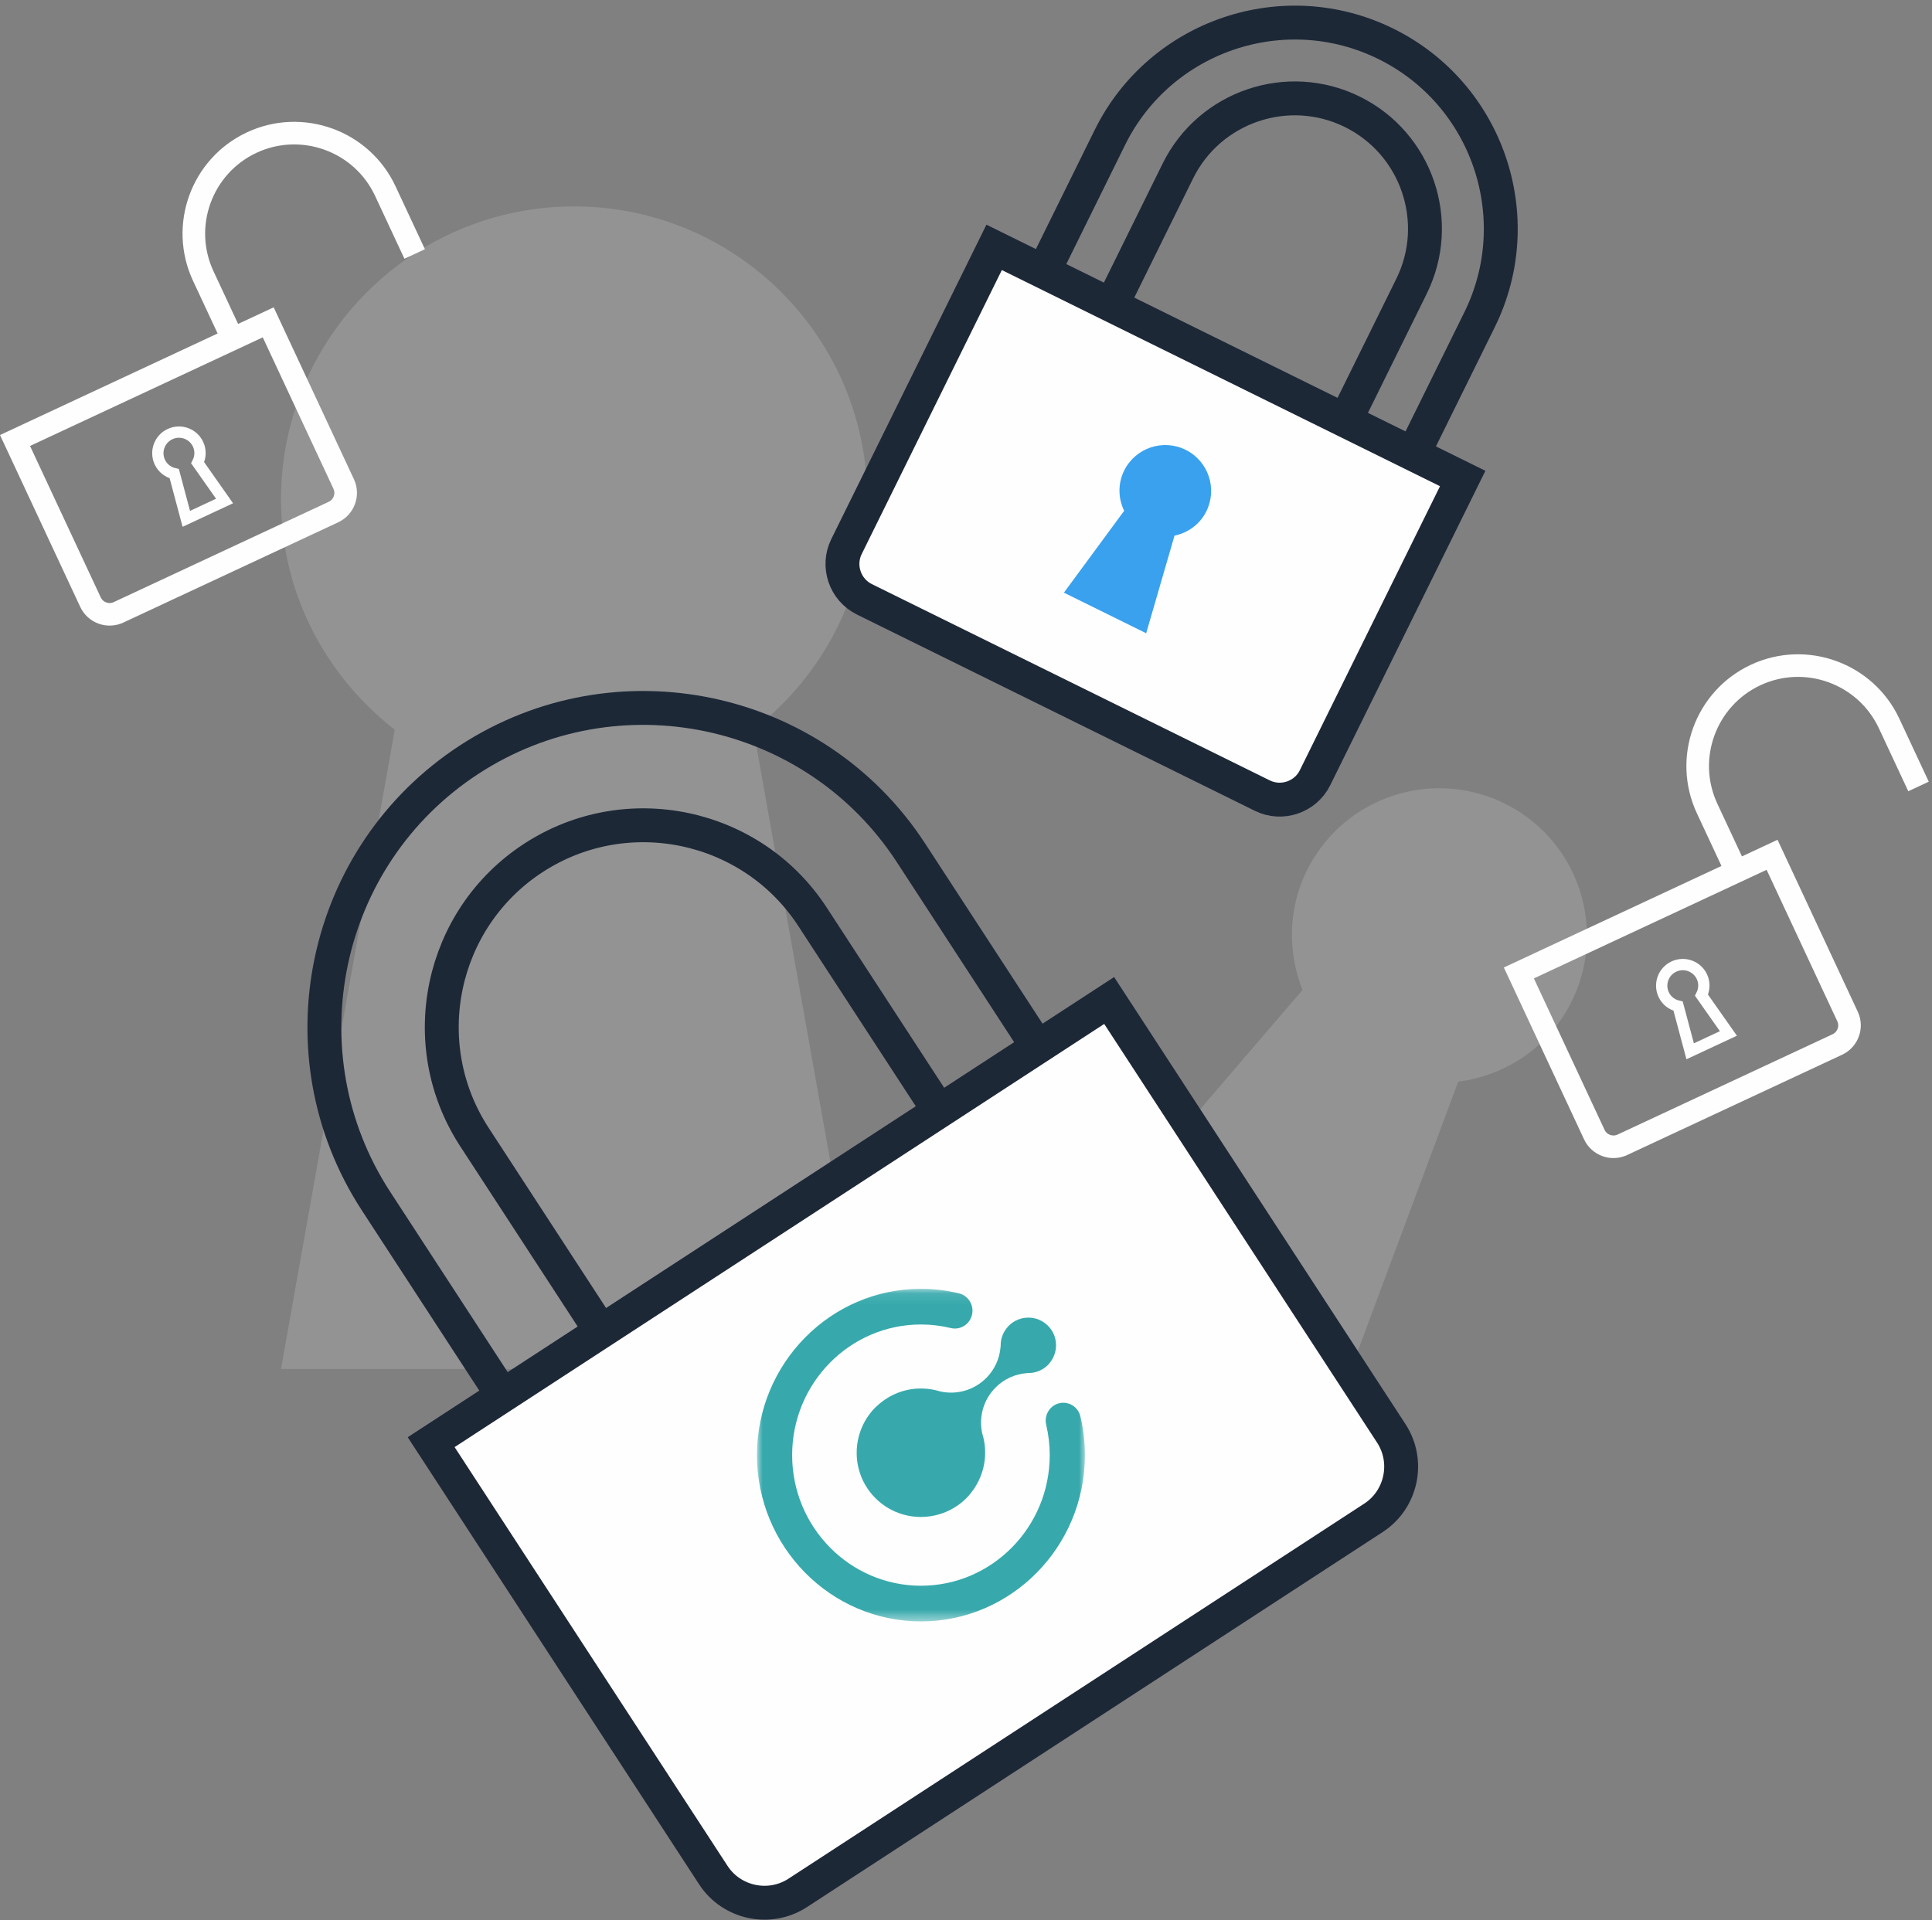 <?xml version="1.0" encoding="UTF-8"?>
<svg width="171px" height="170px" viewBox="0 0 171 170" version="1.1" xmlns="http://www.w3.org/2000/svg" xmlns:xlink="http://www.w3.org/1999/xlink">
    <rect x="0" y="0" width="171" height="170" fill="#808080" stroke="none"/>
    <!-- Generator: Sketch 53.2 (72643) - https://sketchapp.com -->
    <title>logs</title>
    <desc>Created with Sketch.</desc>
    <defs>
        <polygon id="path-1" points="0 0.096 29.024 0.096 29.024 29.54 0 29.54"></polygon>
    </defs>
    <g id="Setup" stroke="none" stroke-width="1" fill="none" fill-rule="evenodd">
        <g id="Log-back-in-2" transform="translate(-102, -91)">
            <g id="logs" transform="translate(103, 93)">
                <path d="M75.76,42.218 C75.76,27.889 64.144,16.273 49.815,16.273 C35.487,16.273 23.87,27.889 23.87,42.218 C23.87,50.534 27.853,57.853 33.938,62.6 L23.87,119.197 L75.76,119.197 L65.692,62.6 C71.777,57.853 75.76,50.534 75.76,42.218" id="Fill-1" fill="#FEFEFE" opacity="0.15"></path>
                <path d="M137.65,87.494 C141.317,81.274 139.249,73.261 133.029,69.594 C126.81,65.927 118.796,67.995 115.129,74.215 C113.001,77.825 112.856,82.02 114.282,85.638 L95.429,107.626 L117.951,120.905 L128.064,93.764 C131.921,93.261 135.522,91.103 137.65,87.494" id="Fill-3" fill="#FEFEFE" opacity="0.15"></path>
                <path d="M104.797,112.124 L96.09,117.797 L70.917,79.165 C65.542,70.915 54.457,68.576 46.206,73.952 C37.955,79.329 35.616,90.414 40.992,98.663 L66.164,137.296 L57.457,142.97 L32.284,104.337 C23.78,91.286 27.48,73.75 40.532,65.245 C53.585,56.741 71.121,60.44 79.625,73.491 L104.797,112.124 Z" id="Stroke-5" stroke="#1D2837" stroke-width="3"></path>
                <path d="M120.569,132.368 L69.605,165.575 C67.117,167.196 63.756,166.487 62.135,163.999 L37.162,125.672 L97.171,86.571 L122.145,124.899 C123.765,127.386 123.056,130.747 120.569,132.368" id="Fill-7" fill="#FEFEFE"></path>
                <path d="M120.569,132.368 L69.605,165.575 C67.117,167.196 63.756,166.487 62.135,163.999 L37.162,125.672 L97.171,86.571 L122.145,124.899 C123.765,127.386 123.056,130.747 120.569,132.368 Z" id="Stroke-9" stroke="#1D2837" stroke-width="3"></path>
                <g id="komodo-icon" transform="translate(80.559, 127) rotate(-360) translate(-80.559, -127) translate(66, 112)">
                    <g id="Group-3">
                        <mask id="mask-2" fill="white">
                            <use xlink:href="#path-1"></use>
                        </mask>
                        <g id="Clip-2"></g>
                        <path d="M14.512,29.54 C6.51,29.54 -3.85664199e-05,22.935 -3.85664199e-05,14.818 C-3.85664199e-05,6.7 6.51,0.096 14.512,0.096 C15.638,0.096 16.77,0.231 17.876,0.498 C18.713,0.699 19.229,1.551 19.031,2.399 C18.832,3.247 17.994,3.771 17.157,3.57 C16.286,3.36 15.396,3.254 14.512,3.254 C8.226,3.254 3.112,8.441 3.112,14.818 C3.112,21.194 8.226,26.382 14.512,26.382 C20.797,26.382 25.911,21.194 25.911,14.818 C25.911,13.919 25.806,13.014 25.597,12.128 C25.398,11.28 25.915,10.429 26.751,10.227 C27.588,10.024 28.426,10.548 28.626,11.397 C28.89,12.522 29.024,13.673 29.024,14.818 C29.024,22.935 22.513,29.54 14.512,29.54" id="Fill-1" fill="#37A9AC" mask="url(#mask-2)"></path>
                    </g>
                    <path d="M25.756,3.366 C24.797,2.407 23.243,2.407 22.284,3.366 C22.263,3.387 22.248,3.412 22.227,3.434 C21.842,3.848 21.621,4.361 21.576,4.888 L21.576,4.891 C21.576,4.977 21.572,5.063 21.568,5.151 C21.564,5.211 21.555,5.27 21.549,5.329 C21.453,6.304 21.034,7.251 20.288,7.997 C19.173,9.112 17.609,9.505 16.177,9.171 C16.066,9.146 15.955,9.115 15.847,9.08 C15.38,8.967 14.901,8.915 14.423,8.922 C13.068,8.941 11.724,9.452 10.659,10.434 C10.602,10.487 10.54,10.531 10.486,10.586 C9.738,11.334 9.248,12.238 9.003,13.193 C8.52,15.077 9.01,17.158 10.486,18.632 C12.118,20.265 14.496,20.692 16.525,19.925 C17.257,19.648 17.944,19.22 18.533,18.631 C18.775,18.389 18.981,18.126 19.17,17.854 C20.115,16.5 20.411,14.83 20.041,13.282 C20.007,13.179 19.981,13.076 19.956,12.973 C19.952,12.957 19.947,12.942 19.943,12.926 C19.616,11.499 20.009,9.941 21.121,8.83 C21.884,8.066 22.859,7.646 23.856,7.562 C23.889,7.559 23.921,7.554 23.953,7.552 C24.046,7.546 24.138,7.542 24.231,7.542 C24.237,7.542 24.247,7.542 24.253,7.542 C24.802,7.491 25.335,7.255 25.755,6.836 C25.854,6.736 25.937,6.627 26.016,6.516 C26.697,5.558 26.614,4.224 25.756,3.366" id="Fill-4" fill="#37A9AC"></path>
                </g>
                <path d="M28.52,43.327 L9.487,52.211 C8.559,52.644 7.444,52.239 7.01,51.31 L0.329,36.996 L22.74,26.536 L29.421,40.85 C29.854,41.779 29.449,42.893 28.52,43.327 Z" id="Stroke-13" stroke="#FEFEFE" stroke-width="2"></path>
                <path d="M35.703,20.486 L33.102,14.914 C31.029,10.473 25.729,8.546 21.286,10.619 C16.844,12.693 14.917,17.993 16.99,22.435 L19.591,28.006" id="Stroke-15" stroke="#FEFEFE" stroke-width="2"></path>
                <path d="M16.531,37.331 C16.095,36.396 14.984,35.993 14.049,36.429 C13.114,36.865 12.71,37.976 13.147,38.911 C13.4,39.453 13.882,39.81 14.424,39.934 L15.49,43.932 L18.875,42.352 L16.495,38.967 C16.747,38.472 16.784,37.873 16.531,37.331 Z" id="Stroke-17" stroke="#FEFEFE"></path>
                <path d="M116.779,53.008 L110.761,50.039 L123.934,23.34 C126.748,17.64 124.397,10.713 118.695,7.899 C112.993,5.085 106.066,7.436 103.253,13.136 L90.08,39.836 L84.063,36.867 L97.236,10.168 C101.686,1.147 112.644,-2.57 121.664,1.881 C130.685,6.332 134.402,17.291 129.952,26.309 L116.779,53.008 Z" id="Stroke-19" stroke="#1D2837" stroke-width="3"></path>
                <path d="M110.726,68.433 L75.505,51.056 C73.786,50.207 73.074,48.107 73.922,46.388 L86.991,19.899 L128.463,40.361 L115.393,66.85 C114.546,68.569 112.445,69.281 110.726,68.433" id="Fill-21" fill="#FEFEFE"></path>
                <path d="M110.726,68.433 L75.505,51.056 C73.786,50.207 73.074,48.107 73.922,46.388 L86.991,19.899 L128.463,40.361 L115.393,66.85 C114.546,68.569 112.445,69.281 110.726,68.433 Z" id="Stroke-23" stroke="#1D2837" stroke-width="3"></path>
                <path d="M105.778,43.257 C106.77,41.246 105.945,38.812 103.934,37.82 C101.923,36.827 99.488,37.653 98.496,39.664 C97.921,40.831 97.973,42.134 98.498,43.222 L93.166,50.467 L100.448,54.06 L102.954,45.42 C104.137,45.175 105.202,44.424 105.778,43.257" id="Fill-25" fill="#39a1ee"></path>
                <path d="M161.625,90.465 L142.592,99.348 C141.663,99.782 140.548,99.377 140.114,98.448 L133.434,84.134 L155.845,73.674 L162.525,87.988 C162.959,88.917 162.554,90.031 161.625,90.465 Z" id="Stroke-27" stroke="#FEFEFE" stroke-width="2"></path>
                <path d="M168.807,67.624 L166.206,62.052 C164.133,57.611 158.833,55.684 154.391,57.757 C149.949,59.831 148.022,65.131 150.095,69.573 L152.696,75.144" id="Stroke-29" stroke="#FEFEFE" stroke-width="2"></path>
                <path d="M149.636,84.469 C149.199,83.534 148.088,83.132 147.154,83.567 C146.219,84.004 145.815,85.115 146.251,86.049 C146.504,86.593 146.988,86.948 147.529,87.073 L148.595,91.07 L151.98,89.49 L149.6,86.106 C149.852,85.611 149.889,85.011 149.636,84.469 Z" id="Stroke-31" stroke="#FEFEFE"></path>
            </g>
        </g>
    </g>
</svg>